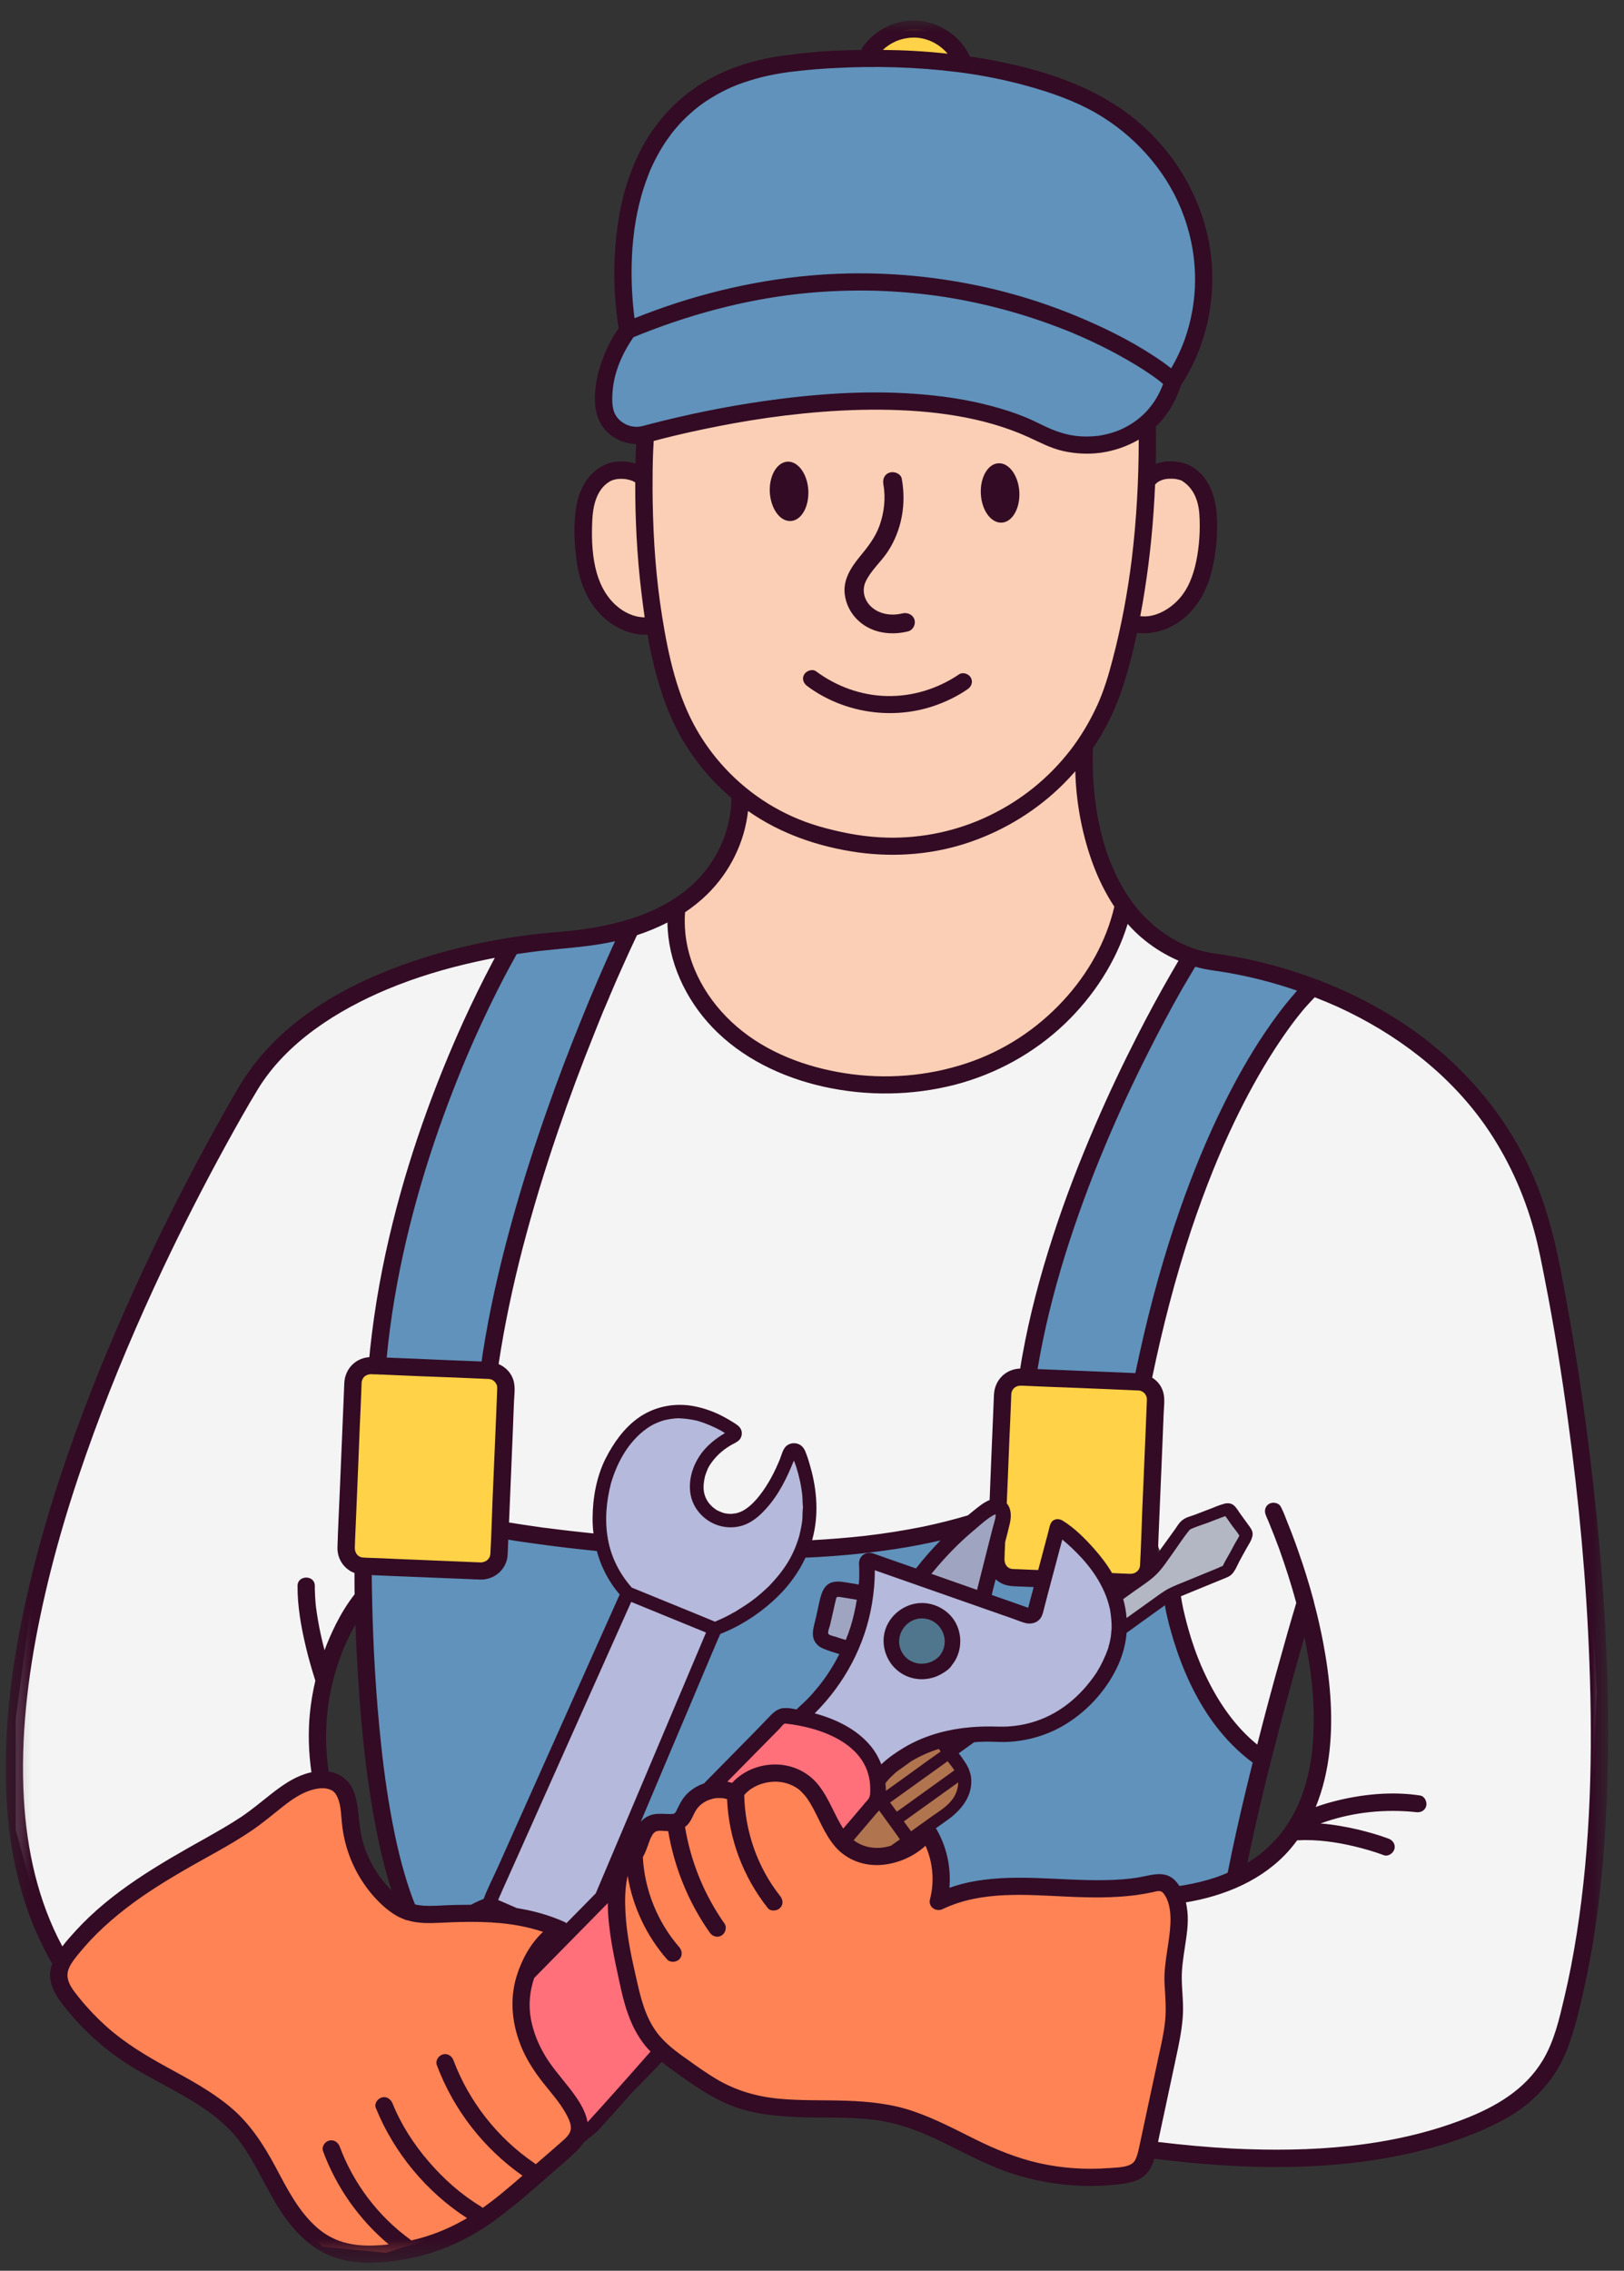 <svg width="78" height="109" viewBox="0 0 78 109" fill="none" xmlns="http://www.w3.org/2000/svg">
<rect x="0" y="0" width="78" height="109" fill="#333333" stroke="none"/>
<path d="M32.052 44.141L30.182 45.016L26.578 50.328C26.578 50.328 24.917 56.474 24.943 56.729C24.969 56.989 22.75 63.734 22.75 63.734L23.078 71.943L25.609 74.088L29.042 73.661L28.849 72.406L29.396 70.437L30.375 68.792C30.375 68.792 31.781 67.943 31.838 67.974C31.901 68 33.828 67.818 33.839 67.838C33.844 67.865 35.411 68.74 35.411 68.74L33.599 70.307L33.641 71.797L34.146 72.542C34.146 72.542 35.12 72.932 35.104 72.875C35.094 72.823 36.318 72.281 36.318 72.281L37.312 71.167L38.052 69.75L38.578 70.479L38.859 71.943V73.26L38.479 74.453L42.76 73.922L45.906 73.234L47.016 72.682L47.906 72.26L50.068 71.719L50.625 69.104L54.51 55.307L57.974 48.594L58.578 46.114L56.047 45.51L54.089 43.771L50.484 43.911L38.568 44.141H32.052Z" fill="#F4F4F4"/>
<mask id="mask0_2482_12202" style="mask-type:luminance" maskUnits="userSpaceOnUse" x="0" y="44" width="26" height="51">
<path d="M0.276 44.333H25.333V95H0.276V44.333Z" fill="white"/>
</mask>
<g mask="url(#mask0_2482_12202)">
<path d="M23.531 45.578L19.974 46.666L15.677 48.594L12.484 51.344L9.854 55.891L7.354 60.979L3.505 70.479L1.531 76.677L0.755 82.521V87.833L1.817 91.713L3.036 93.906L5.578 91.448L9.734 88.724L13.312 86.198L15.385 85.354L15.14 82.359L16.343 78.682L17.489 76.88L19.541 73.088L21.776 65.25C21.776 65.25 23.718 48.318 23.859 48.318C23.995 48.318 24.974 47.281 24.974 47.281V45.578H23.531Z" fill="#F4F4F4"/>
</g>
<mask id="mask1_2482_12202" style="mask-type:luminance" maskUnits="userSpaceOnUse" x="52" y="46" width="26" height="59">
<path d="M52 47H77.24V104.333H52V47Z" fill="white"/>
</mask>
<g mask="url(#mask1_2482_12202)">
<path d="M56.396 90.906L56.729 92.213L56.396 93.745L56.432 95.562L56.396 97.484L55.641 100.5L55.198 103.244H57.239L62.135 103.521L67.224 102.968L71.37 101.744L73.781 100.052L75.172 97.463L76.224 91.593L76.698 81.218L76.224 72.651L75.307 65.802L74.198 59.328L72.536 55.474L69.625 51.343L66.573 49.14L64.094 47.786L62.135 47.213L58.807 49.281L55.812 55.166L53.703 63.567L53.177 67.718L56.114 75.531L56.672 78.51L58.766 82.359L60.599 84.187L61.578 81.078L62.828 77.224L63.245 79.843L63.453 83.276L63.109 85.531L62.198 87.5L61.281 88.838L59.75 89.932L57.953 90.442L56.396 90.906Z" fill="#F4F4F4"/>
</g>
<path d="M55.063 20.234L53.813 21.057L52.151 21.333L50.484 21.057L46.677 19.63L41.886 19.13L36.755 19.682L32.422 20.234L31.344 20.619L30.953 22.984L29.615 22.661L28.573 23.218L28.021 24.5V26.906L28.99 28.906L30.099 29.729L31.417 30.401L32.422 33.869L34.261 36.75L35.422 38.552L35.094 40.333L34.396 41.843L32.682 43.453L32.568 45.015C32.568 45.015 33.427 51.484 41.193 52.031C41.193 52.031 50.901 52.994 53.953 43.635L52.75 41.026L52.287 38.265L52.011 36.062L52.849 34.229C52.849 34.229 53.953 31.651 54.229 29.864L55.063 29.963L56.755 29.333L57.422 28.354L57.834 26.015V24.333L57.636 22.984L56.339 22.661L54.807 22.984L55.063 20.234Z" fill="#FACFB5"/>
<path d="M24.016 66.109L22.526 65.693H17.37L16.797 66.193L16.641 74.5L17.338 75.297H23.635L24.016 74.209V71.943L24.276 68.276L24.016 66.109Z" fill="#FFD247"/>
<path d="M50.25 75.854L48.266 75.713L47.969 74.796L48 73.338L48.172 72.651L47.838 72.161L47.989 68.968L48.266 66.765L48.656 66.109C48.656 66.109 51.203 66.145 51.401 66.109C51.594 66.073 54.812 66.474 54.812 66.474L55.338 66.901L55.479 68.276L55.088 75.463L53.281 75.854L51.87 74.198L50.76 73.234L50.25 75.854Z" fill="#FFD247"/>
<path d="M30.182 45.016C30.182 45.016 24.739 56.24 23.536 65.974L18.12 65.693C18.12 65.693 19.974 52.339 24.276 45.51L26.89 45.016H30.182Z" fill="#6092BB"/>
<path d="M63.109 47.375L61.036 49.859L58.271 55.167L56.114 61.088L54.614 66.349L49.385 65.974L49.932 62.635L51.677 57.198L54.364 51.385L56.245 47.786L57.281 46.114C57.281 46.114 60.469 46.667 60.609 46.667C60.75 46.667 63.109 47.375 63.109 47.375Z" fill="#6092BB"/>
<path d="M26.854 92.802C26.854 92.802 24.427 91.192 19.912 91.984L18.719 91.406L17.412 89.546L16.865 87.635L16.578 86.192L15.995 85.531L15.031 85.541L13.312 86.198C13.312 86.198 10.823 87.963 10.682 88.104C10.547 88.239 5.948 91.093 5.948 91.093L3.609 93.333L2.719 94.817L3.75 96.635L5.984 98.354L9.297 100.354L11.062 101.744L12.484 103.932L14.151 106.547L15.495 107.854L18.531 108.14L22.333 106.963L24.943 105.078L27.641 102.739L28.052 102.021L26.974 100.5L25.162 97.734V95.708L25.516 94.031L26.266 93.27L26.854 92.802Z" fill="#FF8355"/>
<path d="M44.703 87.937C44.703 87.937 45.406 90.375 45.172 91.166C45.172 91.166 47.261 90.458 47.276 90.521C47.297 90.578 49.959 90.521 49.959 90.521H52.646L55.125 90.442C55.125 90.442 56.057 90.437 56.115 90.442C56.172 90.442 56.531 91.166 56.531 91.166V92.771L56.448 95.125L56.391 96.812L55.901 99.416L54.792 104.021L52.979 104.526L49.959 104.104L47.849 103.521L44.828 102.021L42.922 101.39L40.359 101.182L37.162 101.031L34.859 100.375L31.844 98.354L30.792 97.052L30.042 94.406L29.568 90.307L30.474 89.427L30.88 88.286L31.36 87.536L32.24 87.5L33.052 87.015L33.459 86.427L34.563 85.901H35.287L36.464 85.307L37.464 85.041L38.396 85.307L39.365 86.198L40.339 88.286L41.719 89.073L42.922 88.963L43.781 88.474L44.703 87.937Z" fill="#FF8355"/>
<path d="M47.818 74.974C47.849 75.026 48.453 75.724 48.453 75.724L49.937 75.854L49.635 77.693L47.276 76.656L47.818 74.974Z" fill="#6092BB"/>
<path d="M24.136 73.51L28.568 74.031L29.568 75.724L30.099 76.692L27.24 82.687L23.526 91.406L21.823 91.713L19.672 91.594L18.865 89.067L17.74 82.521L17.49 75.297H23.417L24.016 74.797L24.136 73.51Z" fill="#6092BB"/>
<path d="M56.209 76.334L57.526 80.604L59.412 83.276L60.599 84.433L59.37 89.719L56.672 90.886L55.615 90.302L52.37 90.521L48.906 90.443L46.792 90.521L45.172 91.297L45.084 89.547L44.537 87.808L45.932 86.729L46.453 85.901L46.339 84.984L45.901 84.141L47.016 83.281L49.375 83.146L51.443 82.203L52.88 80.604L53.797 79.052L53.912 78.266L55.589 77.052L56.209 76.334Z" fill="#6092BB"/>
<path d="M46.172 73.088L43.521 73.791L40.448 74.302H38.667L37.584 75.854L35.479 77.692L34.443 78.245L32.688 81.791L30.474 87.635L31.771 87.521L32.875 87.411L33.339 86.469C33.339 86.469 33.891 85.849 34.073 85.807C34.261 85.76 35.453 84.698 35.453 84.698L37.542 82.291L38.531 82.531L39.25 81.495L40.917 79.291L39.38 78.781L39.667 77.5L39.943 76.375L41.469 76.401C41.469 76.401 41.693 74.844 41.719 74.797C41.75 74.75 44.203 75.672 44.203 75.672L45.63 74.062L46.12 73.182L46.172 73.088Z" fill="#6092BB"/>
<path d="M38.078 69.667C38.078 69.667 36.661 73.083 35.182 73.021C35.182 73.021 33.005 72.625 33.354 71.141C33.354 71.141 34.271 69.036 35.375 68.865C35.375 68.865 32.656 66.463 30.474 68.609C30.474 68.609 26.912 72.078 30.031 76.443L29.193 78.594L23.531 91.167L25.297 91.984L27.203 92.615L29.052 91.203L29.745 89.161L30.641 86.635L34.443 78.245L36.203 77.224L38.151 75.297L38.974 73.234L38.839 71.443L38.557 69.932L38.151 69.562L38.078 69.667Z" fill="#B5B9DB"/>
<path d="M34.234 85.531C34.396 85.485 37.708 82.36 37.708 82.36L40.219 82.865L41.927 84.531L42.177 86.229L40.443 88.344L38.932 85.802L37.708 85.037L35.818 85.427L34.953 86.037L34.271 85.901L34.234 85.531Z" fill="#FF707B"/>
<path d="M29.485 90.76L25.162 94.911V97.338C25.162 97.338 26.12 99.213 26.099 99.166C26.078 99.114 27.438 101.073 27.438 101.073L27.839 102.39L28.542 102.021L30.474 99.922L31.63 98.354L30.792 97.052L30.005 94.052L29.485 90.76Z" fill="#FF707B"/>
<path d="M38.698 82.182L40.354 80.166L41.313 78.411L41.63 76.021L41.677 75.015L45.578 76.333L49.667 77.505L50.115 76.021L50.807 73.416L51.87 74.198L53.599 76.755L53.745 78.385L52.938 80.51L51.234 82.359L49.25 83.151L47.234 83.312H45.755L44.281 83.817L42.271 85.219L41.057 83.422L39.391 82.734L38.505 82.359L38.698 82.182Z" fill="#B5B9DB"/>
<path d="M44.281 75.39L47.437 72.359L48.166 72.541L47.135 76.948L44.614 75.854L44.245 75.296L44.281 75.39Z" fill="#9FA4C1"/>
<path d="M40.766 79.115L39.438 78.51L39.943 76.375H41.609L41.193 78.75L40.766 79.115Z" fill="#9FA4C1"/>
<path d="M45.63 78.74C45.63 79.5 45.01 80.115 44.245 80.115C43.479 80.115 42.859 79.5 42.859 78.74C42.859 77.979 43.479 77.365 44.245 77.365C45.01 77.365 45.63 77.979 45.63 78.74Z" fill="#4F768C"/>
<path d="M53.833 78.12L56.672 76.333L58.948 75.463L59.75 73.718L58.948 72.359L57.068 73.203L55.917 74.781L53.703 76.682L53.833 78.12Z" fill="#B2B7C3"/>
<path d="M44.911 83.547L45.932 84.531L46.453 85.427L46.021 86.588L43.87 88.344L42.437 89.24L40.87 88.724L40.526 88.068L41.719 86.87L42.177 86.088L42.286 85.042L43.614 84.188L44.416 83.771L44.911 83.547Z" fill="#B0744F"/>
<path d="M56.338 18.177C56.338 18.177 54.786 22.573 50.484 21.057L48.031 20.136L44.443 19.13L39.104 19.427L35.062 19.896L31.807 20.453L30.573 20.958C30.573 20.958 26.781 20.224 30.172 15.958C30.172 15.958 27.745 7.333 34.812 3.734L39.359 2.807H44.005L48.349 3.344L51.641 4.453L54.786 6.464L56.755 9.261L57.583 11.438V14.011L57.333 16.344L56.338 18.177Z" fill="#6092BB"/>
<path d="M41.609 2.61C41.609 2.61 43.969 -0.281 46.323 2.886L44.75 2.901L41.609 2.61Z" fill="#FFD247"/>
<path d="M45.198 79.385C45.177 79.416 45.156 79.448 45.136 79.479C45.136 79.479 45.13 79.479 45.13 79.484C44.599 80.062 43.63 79.974 43.286 79.245C42.943 78.521 43.511 77.661 44.318 77.687C45.167 77.719 45.661 78.682 45.198 79.385ZM45.729 79.916C45.786 79.849 45.833 79.776 45.875 79.708C46.24 79.078 46.198 78.255 45.755 77.672C45.333 77.125 44.604 76.844 43.927 76.984C43.271 77.12 42.714 77.609 42.516 78.245C42.307 78.916 42.531 79.677 43.057 80.146C43.636 80.661 44.474 80.75 45.161 80.385C45.333 80.291 45.615 80.125 45.729 79.916Z" fill="#330B24"/>
<mask id="mask2_2482_12202" style="mask-type:luminance" maskUnits="userSpaceOnUse" x="0" y="0" width="78" height="109">
<path d="M0.276 0.979H77.234V108.615H0.276V0.979Z" fill="white"/>
</mask>
<g mask="url(#mask2_2482_12202)">
<path d="M75.729 92.828C75.567 93.854 75.375 94.875 75.135 95.88C74.891 96.917 74.651 97.984 74.094 98.906C73.239 100.323 71.823 101.136 70.323 101.719C66.817 103.083 62.932 103.318 59.208 103.136C58.01 103.073 56.812 102.964 55.62 102.818C55.641 102.724 55.656 102.636 55.677 102.547C55.812 101.922 55.943 101.297 56.078 100.677C56.213 100.042 56.349 99.406 56.484 98.771C56.62 98.146 56.75 97.521 56.802 96.885C56.859 96.255 56.771 95.635 56.76 95.005C56.75 94.474 56.838 93.948 56.916 93.422C57 92.875 57.088 92.318 57.031 91.766C57.016 91.62 56.995 91.469 56.958 91.318C58.833 91.005 60.672 90.245 61.937 88.797C62.068 88.646 62.187 88.495 62.302 88.339C63.229 88.287 64.156 88.417 65.052 88.63C65.526 88.745 66.005 88.88 66.463 89.052C66.672 89.13 66.916 88.964 66.974 88.76C67.036 88.531 66.896 88.333 66.682 88.255C66.208 88.078 65.719 87.943 65.229 87.823C64.641 87.688 64.036 87.578 63.427 87.531C64.786 87.031 66.26 86.849 67.703 86.958C67.797 86.964 67.891 86.974 67.979 86.984C68.031 86.99 68.036 86.99 68.026 86.99C68.234 87.01 68.437 86.917 68.5 86.698C68.552 86.5 68.432 86.224 68.208 86.188C66.864 85.979 65.422 86.125 64.114 86.458C63.802 86.537 63.495 86.63 63.193 86.74C63.541 85.891 63.75 84.984 63.854 84.063C64.047 82.328 63.875 80.557 63.552 78.849C63.427 78.193 63.276 77.537 63.104 76.891C63.104 76.859 63.094 76.828 63.083 76.797C62.875 76.031 62.641 75.266 62.375 74.516C62.213 74.047 62.041 73.583 61.854 73.125C61.755 72.87 61.661 72.609 61.536 72.365C61.531 72.359 61.526 72.349 61.521 72.339C61.432 72.135 61.135 72.083 60.953 72.188C60.745 72.313 60.713 72.552 60.807 72.755C60.823 72.792 60.838 72.833 60.854 72.87C60.864 72.896 60.875 72.917 60.885 72.943C60.885 72.932 60.891 72.953 60.906 72.99C60.911 72.995 60.911 73.005 60.916 73.01C60.911 73.005 60.911 73 60.911 72.995V73C60.927 73.037 60.943 73.078 60.958 73.115C61.125 73.516 61.281 73.922 61.432 74.328C61.739 75.188 62.021 76.057 62.26 76.943C61.995 77.818 61.745 78.698 61.5 79.583C61.109 80.964 60.739 82.354 60.385 83.745C59.338 82.896 58.547 81.755 57.948 80.516C57.87 80.354 57.791 80.188 57.719 80.021C57.713 80.01 57.687 79.948 57.682 79.938C57.672 79.912 57.656 79.88 57.646 79.849C57.614 79.771 57.578 79.688 57.547 79.604C57.427 79.302 57.323 79 57.224 78.693C57.073 78.214 56.943 77.729 56.833 77.24C56.791 77.037 56.75 76.833 56.719 76.625C56.906 76.547 57.094 76.469 57.286 76.391C57.76 76.198 58.234 76 58.713 75.807C58.87 75.74 59.047 75.688 59.166 75.563C59.328 75.396 59.422 75.146 59.526 74.948C59.635 74.75 59.739 74.552 59.849 74.359C59.953 74.167 60.109 73.953 60.151 73.74C60.193 73.568 60.125 73.432 60.026 73.292C59.885 73.094 59.734 72.896 59.594 72.698C59.489 72.557 59.396 72.375 59.26 72.26C59.12 72.146 58.948 72.141 58.781 72.188C58.547 72.25 58.323 72.354 58.099 72.438C57.864 72.526 57.63 72.62 57.396 72.708C57.198 72.781 56.963 72.833 56.797 72.964C56.635 73.083 56.531 73.276 56.416 73.438C56.151 73.807 55.88 74.177 55.614 74.547C55.625 74.266 55.635 73.984 55.646 73.708C55.703 72.307 55.766 70.912 55.823 69.51C55.844 68.948 55.87 68.385 55.891 67.823C55.906 67.51 55.953 67.172 55.88 66.87C55.802 66.547 55.599 66.292 55.338 66.13C55.833 63.729 56.448 61.349 57.219 59.021C57.541 58.063 57.885 57.115 58.266 56.172C58.583 55.391 58.906 54.646 59.291 53.844C59.87 52.641 60.51 51.464 61.239 50.339C61.5 49.938 61.771 49.542 62.057 49.156C62.12 49.073 62.177 48.995 62.239 48.917C62.245 48.912 62.25 48.906 62.25 48.901C62.255 48.896 62.26 48.891 62.271 48.88C62.297 48.839 62.328 48.802 62.359 48.766C62.458 48.641 62.557 48.516 62.661 48.396C62.818 48.214 62.984 48.042 63.146 47.87C63.521 48.016 63.885 48.167 64.245 48.328C67.036 49.604 69.557 51.5 71.328 54.016C72.411 55.563 73.198 57.292 73.692 59.109C73.901 59.87 74.047 60.646 74.198 61.417C74.641 63.667 75.005 65.938 75.312 68.208C75.838 72.052 76.198 75.927 76.338 79.802C76.5 84.146 76.406 88.531 75.729 92.828ZM54.88 102.292C54.818 102.583 54.76 102.87 54.693 103.162C54.646 103.365 54.599 103.557 54.5 103.724C54.297 104.052 53.646 104.042 53.26 104.073C52.141 104.156 51.016 104.083 49.927 103.839C48.849 103.599 47.849 103.188 46.864 102.703C45.885 102.219 44.916 101.703 43.88 101.349C42.838 100.99 41.739 100.875 40.641 100.839C39.557 100.802 38.469 100.844 37.385 100.74C36.323 100.636 35.328 100.344 34.411 99.802C33.937 99.516 33.484 99.198 33.036 98.875C32.609 98.578 32.187 98.271 31.828 97.891C31.114 97.156 30.833 96.172 30.614 95.198C30.359 94.083 30.099 92.953 30.041 91.807C30.01 91.255 30.015 90.682 30.125 90.141C30.13 90.104 30.135 90.073 30.146 90.042C30.39 91.521 31.041 92.912 32.036 94.052C32.182 94.219 32.474 94.198 32.625 94.052C32.791 93.885 32.771 93.635 32.625 93.469C31.583 92.271 30.958 90.724 30.875 89.146C30.885 89.13 30.89 89.12 30.896 89.109C30.995 88.927 31.067 88.734 31.135 88.542C31.166 88.453 31.198 88.365 31.229 88.281C31.234 88.276 31.234 88.271 31.234 88.271C31.245 88.25 31.255 88.229 31.26 88.214C31.281 88.172 31.302 88.13 31.328 88.089C31.333 88.078 31.375 88.026 31.375 88.016C31.39 88 31.406 87.984 31.427 87.969C31.432 87.964 31.463 87.938 31.479 87.927C31.484 87.922 31.489 87.922 31.495 87.917C31.526 87.906 31.557 87.896 31.583 87.891C31.724 87.865 31.916 87.891 32.094 87.901C32.385 89.641 33.068 91.318 34.083 92.76C34.208 92.948 34.448 93.031 34.651 92.912C34.833 92.807 34.927 92.531 34.802 92.344C33.823 90.953 33.177 89.37 32.901 87.698C32.932 87.672 32.963 87.646 32.995 87.62C33.177 87.443 33.255 87.214 33.37 86.995C33.531 86.682 33.812 86.469 34.141 86.37C34.333 86.313 34.422 86.302 34.63 86.313C34.641 86.313 34.724 86.318 34.734 86.318C34.771 86.328 34.812 86.333 34.849 86.344C34.875 86.354 34.901 86.359 34.922 86.365C35 88.266 35.693 90.094 36.875 91.589C37.016 91.766 37.318 91.734 37.463 91.589C37.641 91.417 37.604 91.182 37.463 91.005C36.38 89.635 35.781 87.906 35.745 86.167C36.109 85.734 36.719 85.51 37.307 85.526C37.604 85.537 37.922 85.62 38.193 85.781C38.344 85.865 38.427 85.938 38.562 86.083C38.698 86.224 38.797 86.365 38.906 86.542C39.328 87.245 39.583 88.042 40.135 88.667C40.682 89.287 41.505 89.583 42.323 89.521C43.109 89.458 43.875 89.13 44.453 88.599C44.807 89.401 44.891 90.313 44.666 91.172C44.573 91.542 44.958 91.792 45.276 91.641C47.156 90.74 49.333 90.958 51.354 91.047C52.422 91.094 53.495 91.109 54.562 90.969C54.833 90.932 55.104 90.885 55.37 90.828C55.541 90.787 55.734 90.719 55.859 90.859C56.141 91.188 56.213 91.677 56.219 92.089C56.224 93.141 55.88 94.156 55.932 95.208C55.963 95.807 56.021 96.391 55.963 96.984C55.906 97.568 55.771 98.146 55.646 98.719C55.391 99.906 55.135 101.099 54.88 102.292ZM29.521 100.427C29.088 100.912 28.656 101.391 28.219 101.87C28.109 101.234 27.692 100.672 27.302 100.172C26.916 99.677 26.5 99.214 26.177 98.672C25.859 98.141 25.625 97.563 25.505 96.953C25.375 96.266 25.437 95.589 25.656 94.948C26.729 93.859 27.797 92.771 28.87 91.682C28.875 91.682 28.875 91.677 28.875 91.677C28.984 91.568 29.088 91.458 29.198 91.349C29.198 91.38 29.192 91.412 29.192 91.443C29.203 92.078 29.281 92.703 29.385 93.328C29.489 93.932 29.62 94.537 29.75 95.135C29.864 95.662 29.984 96.193 30.172 96.698C30.37 97.25 30.63 97.755 31.005 98.214C31.078 98.302 31.161 98.396 31.245 98.479C30.672 99.13 30.099 99.781 29.521 100.427ZM28.239 102.005V102.011C28.239 102.005 28.239 102.005 28.239 102C28.239 102 28.239 102 28.239 102.005ZM27.416 102.193C27.396 102.438 27.177 102.625 27.005 102.781C26.583 103.156 26.156 103.521 25.729 103.891C25.708 103.865 25.682 103.844 25.656 103.828C23.901 102.63 22.526 100.886 21.781 98.901C21.703 98.693 21.5 98.552 21.271 98.615C21.067 98.672 20.901 98.912 20.979 99.125C21.781 101.266 23.219 103.12 25.094 104.438C24.474 104.974 23.854 105.511 23.182 105.984C23.156 105.958 23.13 105.938 23.099 105.917C22.14 105.339 21.302 104.589 20.578 103.745C19.87 102.922 19.26 101.979 18.854 100.969C18.765 100.761 18.573 100.615 18.338 100.682C18.14 100.734 17.963 100.979 18.052 101.188C18.911 103.318 20.484 105.224 22.432 106.474C22.364 106.516 22.297 106.557 22.224 106.594C21.458 107.026 20.62 107.349 19.755 107.547C19.739 107.531 19.724 107.521 19.708 107.505C18.172 106.396 16.974 104.813 16.317 103.042C16.239 102.833 16.036 102.693 15.802 102.755C15.599 102.807 15.437 103.052 15.515 103.261C16.161 105.005 17.25 106.542 18.666 107.734C18.646 107.734 18.62 107.74 18.599 107.745C17.969 107.807 17.312 107.828 16.692 107.682C16.146 107.563 15.656 107.302 15.234 106.938C14.338 106.151 13.797 105.078 13.25 104.047C12.656 102.943 11.995 101.906 11.015 101.104C10.109 100.359 9.078 99.807 8.057 99.25C7.01 98.677 5.995 98.068 5.104 97.271C4.64 96.854 4.208 96.401 3.818 95.917C3.484 95.5 3.073 95.031 3.312 94.474C3.416 94.234 3.588 94.021 3.75 93.818C3.948 93.578 4.151 93.344 4.359 93.12C4.781 92.677 5.229 92.266 5.698 91.885C6.646 91.109 7.682 90.453 8.734 89.839C9.849 89.182 11.015 88.604 12.083 87.875C12.604 87.521 13.083 87.12 13.573 86.729C13.995 86.396 14.453 86.073 14.969 85.922C15.114 85.88 15.265 85.849 15.422 85.839C15.443 85.844 15.463 85.839 15.484 85.839C15.562 85.839 15.646 85.844 15.729 85.865C15.828 85.885 15.953 85.943 16.005 85.984C16 85.984 16.062 86.042 16.088 86.068C16.094 86.073 16.099 86.078 16.099 86.083C16.12 86.115 16.14 86.141 16.156 86.172C16.364 86.526 16.375 87.005 16.416 87.453C16.526 88.677 16.979 89.818 17.745 90.787C18.12 91.25 18.578 91.708 19.109 91.995C19.208 92.047 19.312 92.094 19.416 92.13C19.458 92.156 19.51 92.172 19.562 92.177C20.073 92.333 20.609 92.323 21.151 92.297C22.416 92.234 23.708 92.208 24.958 92.443C25.338 92.516 25.713 92.609 26.083 92.734C25.474 93.292 25.057 94.078 24.817 94.844C24.453 96.016 24.599 97.24 25.083 98.359C25.338 98.943 25.687 99.469 26.083 99.974C26.453 100.443 26.864 100.896 27.161 101.422C27.286 101.646 27.442 101.927 27.416 102.193ZM1.146 86.349C0.979 83.422 1.328 80.479 1.927 77.615C2.552 74.594 3.458 71.635 4.521 68.74C5.5 66.073 6.614 63.458 7.828 60.886C8.765 58.906 9.76 56.958 10.812 55.037C11.323 54.109 11.838 53.182 12.39 52.276C13.765 50.031 16.198 48.495 18.583 47.495C19.974 46.912 21.432 46.479 22.906 46.156C23.192 46.094 23.484 46.031 23.765 45.979C23.724 46.063 23.677 46.146 23.63 46.234C23.146 47.151 22.692 48.083 22.26 49.026C21.62 50.438 21.031 51.875 20.505 53.328C19.87 55.073 19.323 56.844 18.875 58.641C18.37 60.656 17.995 62.703 17.776 64.766C17.765 64.891 17.755 65.021 17.739 65.146C17.073 65.193 16.567 65.708 16.536 66.396C16.521 66.729 16.51 67.063 16.495 67.396C16.437 68.76 16.38 70.13 16.323 71.5C16.286 72.427 16.234 73.354 16.208 74.281C16.198 74.724 16.406 75.135 16.776 75.38C16.854 75.438 16.937 75.474 17.026 75.505C17.026 75.849 17.026 76.188 17.031 76.531C16.682 76.974 16.385 77.469 16.13 77.969C15.927 78.375 15.745 78.792 15.588 79.214C15.463 78.745 15.359 78.271 15.276 77.797C15.25 77.641 15.224 77.484 15.203 77.328C15.198 77.313 15.198 77.297 15.198 77.281C15.193 77.25 15.187 77.219 15.182 77.188C15.177 77.125 15.166 77.057 15.161 76.995C15.146 76.802 15.13 76.604 15.125 76.412C15.12 76.318 15.12 76.219 15.12 76.125C15.125 75.594 14.291 75.594 14.291 76.125C14.286 77.099 14.458 78.073 14.682 79.021C14.812 79.578 14.974 80.13 15.146 80.677C15.026 81.188 14.937 81.703 14.885 82.229C14.791 83.177 14.823 84.13 14.958 85.073C14.849 85.094 14.745 85.125 14.646 85.156C14.052 85.354 13.541 85.714 13.052 86.094C12.568 86.474 12.099 86.87 11.588 87.214C11.026 87.589 10.432 87.922 9.844 88.255C7.625 89.495 5.364 90.792 3.635 92.682C3.416 92.922 3.193 93.167 2.995 93.432C1.823 91.255 1.286 88.802 1.146 86.349ZM24.817 45.797C25.276 45.729 25.729 45.667 26.177 45.62C27.312 45.5 28.432 45.432 29.541 45.182C29.489 45.297 29.437 45.412 29.385 45.521C28.901 46.594 28.437 47.672 27.995 48.761C27.375 50.281 26.786 51.818 26.245 53.37C25.599 55.208 25.01 57.063 24.5 58.943C23.963 60.912 23.51 62.906 23.192 64.927C23.172 65.068 23.151 65.214 23.13 65.354C22.562 65.333 21.995 65.307 21.427 65.287C20.479 65.245 19.526 65.203 18.573 65.167C18.755 63.271 19.078 61.386 19.515 59.526C19.942 57.703 20.474 55.906 21.094 54.141C21.37 53.359 21.661 52.583 21.969 51.813C22.25 51.104 22.495 50.531 22.797 49.849C23.245 48.849 23.719 47.859 24.224 46.891C24.416 46.521 24.62 46.162 24.817 45.797ZM30.594 44.891C31.094 44.724 31.588 44.526 32.057 44.281C32.078 46.151 32.922 47.958 34.208 49.307C35.625 50.792 37.562 51.719 39.552 52.162C41.625 52.625 43.812 52.599 45.87 52.068C47.849 51.552 49.666 50.552 51.141 49.146C52.516 47.828 53.604 46.172 54.161 44.349C54.406 44.63 54.677 44.891 54.969 45.125C55.469 45.531 56.016 45.859 56.604 46.115C56.474 46.333 56.344 46.557 56.219 46.776C55.666 47.734 55.141 48.708 54.635 49.698C53.911 51.115 53.229 52.552 52.599 54.016C51.849 55.755 51.161 57.526 50.578 59.328C49.963 61.219 49.448 63.141 49.099 65.099C49.062 65.297 49.031 65.495 49 65.693C48.302 65.719 47.776 66.24 47.739 66.948C47.724 67.281 47.713 67.615 47.698 67.948C47.641 69.297 47.583 70.651 47.531 72.005C47.245 72.115 46.979 72.344 46.755 72.521C46.666 72.594 46.578 72.667 46.489 72.74C45.791 72.948 45.083 73.125 44.37 73.276C43.422 73.469 42.474 73.615 41.547 73.724C40.703 73.818 39.854 73.885 39.005 73.932C39.01 73.912 39.016 73.896 39.021 73.875C39.328 72.745 39.245 71.547 38.927 70.427C38.854 70.167 38.776 69.896 38.666 69.641C38.583 69.458 38.443 69.323 38.239 69.287C38.068 69.255 37.891 69.302 37.76 69.417C37.594 69.573 37.541 69.839 37.458 70.047C37.208 70.656 36.901 71.25 36.495 71.771C36.302 72.021 36.078 72.26 35.812 72.438C35.682 72.531 35.536 72.594 35.38 72.635C35.291 72.656 35.198 72.656 35.104 72.672C34.989 72.667 34.875 72.656 34.766 72.63C34.651 72.594 34.541 72.547 34.437 72.495C34.187 72.339 33.989 72.13 33.88 71.859C33.745 71.537 33.786 71.188 33.864 70.854C33.906 70.734 33.943 70.615 33.995 70.5C34.021 70.448 34.052 70.401 34.078 70.349C34.338 69.938 34.687 69.615 35.109 69.37C35.25 69.287 35.416 69.229 35.526 69.099C35.63 68.974 35.656 68.792 35.599 68.641C35.536 68.469 35.38 68.38 35.234 68.287C35.021 68.151 34.797 68.026 34.568 67.912C34.13 67.703 33.661 67.547 33.177 67.474C32.286 67.344 31.37 67.547 30.635 68.078C29.953 68.573 29.453 69.287 29.078 70.031C28.651 70.885 28.469 71.901 28.463 72.849C28.458 73.104 28.474 73.359 28.505 73.609C27.755 73.531 27.01 73.448 26.26 73.349C26.234 73.344 26.203 73.344 26.177 73.339C26.177 73.339 26.177 73.339 26.172 73.339C26.172 73.339 26.166 73.339 26.161 73.339C26.099 73.328 26.036 73.318 25.979 73.313C25.87 73.297 25.76 73.281 25.651 73.266C25.474 73.24 25.297 73.214 25.12 73.188C24.937 73.162 24.75 73.13 24.562 73.099C24.557 73.099 24.547 73.099 24.541 73.094C24.51 73.089 24.479 73.089 24.448 73.089C24.505 71.714 24.562 70.339 24.62 68.964C24.64 68.396 24.666 67.833 24.687 67.271C24.703 66.964 24.75 66.62 24.677 66.318C24.583 65.927 24.302 65.63 23.948 65.479C24.229 63.609 24.625 61.755 25.099 59.922C25.594 58.026 26.166 56.151 26.802 54.292C27.349 52.688 27.942 51.099 28.578 49.526C28.708 49.193 28.844 48.865 28.979 48.531C29.047 48.38 29.109 48.224 29.177 48.068C29.208 47.995 29.239 47.922 29.271 47.849C29.271 47.839 29.291 47.797 29.297 47.781C29.307 47.761 29.328 47.714 29.333 47.698C29.541 47.203 29.755 46.714 29.979 46.224C30.177 45.776 30.385 45.333 30.594 44.891ZM32.901 43.792C33.276 43.537 33.635 43.255 33.958 42.938C35.047 41.88 35.766 40.432 35.927 38.927C37.484 40.026 39.323 40.651 41.208 40.917C43.026 41.167 44.885 41.011 46.614 40.412C48.302 39.828 49.849 38.865 51.104 37.604C51.291 37.417 51.469 37.224 51.646 37.021C51.682 38.495 51.963 40 52.448 41.354C52.719 42.109 53.073 42.849 53.521 43.521C53.13 45.208 52.245 46.761 51.062 48.037C49.791 49.412 48.198 50.453 46.416 51.042C44.547 51.662 42.516 51.823 40.573 51.516C38.703 51.224 36.838 50.526 35.396 49.287C33.995 48.089 32.984 46.365 32.896 44.505C32.885 44.276 32.885 44.042 32.901 43.813C32.901 43.807 32.901 43.797 32.901 43.792ZM33.484 35.068C32.526 33.412 32.104 31.485 31.802 29.594C31.51 27.781 31.38 25.943 31.349 24.104C31.344 23.74 31.338 23.38 31.344 23.016C31.344 23 31.344 22.99 31.344 22.974C31.344 22.37 31.359 21.771 31.396 21.167C31.729 21.078 32.068 20.995 32.406 20.912C33.344 20.688 34.281 20.495 35.224 20.323C36.375 20.115 37.437 19.964 38.578 19.849C39.818 19.724 41.062 19.656 42.302 19.667C44.698 19.688 47.187 19.99 49.354 20.964C49.916 21.219 50.448 21.511 51.062 21.651C51.651 21.781 52.255 21.813 52.854 21.735C53.5 21.646 54.13 21.432 54.693 21.104C54.693 23.016 54.588 24.932 54.359 26.833C54.161 28.427 53.859 30.063 53.443 31.641C53.25 32.391 53.016 33.162 52.708 33.839C52.359 34.609 51.891 35.391 51.396 36.026C50.344 37.375 49.031 38.427 47.495 39.162C45.989 39.886 44.286 40.25 42.599 40.208C41.588 40.182 40.646 40.016 39.656 39.755C38.766 39.521 37.953 39.193 37.156 38.734C35.63 37.854 34.364 36.583 33.484 35.068ZM30.916 20.438C30.911 20.443 30.906 20.443 30.901 20.443C30.817 20.464 30.734 20.479 30.661 20.485C30.401 20.5 30.166 20.443 29.948 20.307C29.75 20.188 29.599 20.026 29.5 19.792C29.479 19.745 29.432 19.557 29.427 19.495C29.406 19.318 29.401 19.146 29.411 18.969C29.448 17.969 29.844 17.037 30.406 16.214C30.411 16.203 30.416 16.198 30.422 16.188C32.979 15.136 35.687 14.396 38.432 14.099C39.661 13.969 40.901 13.922 42.135 13.958C43.245 13.995 44.37 14.099 45.411 14.261C47.302 14.563 49.166 15.063 50.948 15.755C51.141 15.828 51.328 15.901 51.516 15.979C51.521 15.985 51.526 15.985 51.536 15.99C51.552 15.995 51.583 16.011 51.583 16.011C51.625 16.026 51.666 16.047 51.703 16.063C51.797 16.104 51.891 16.141 51.984 16.182C52.318 16.333 52.646 16.485 52.969 16.646C53.516 16.922 54.052 17.214 54.573 17.531C54.932 17.75 55.286 17.985 55.625 18.235C55.63 18.24 55.635 18.245 55.641 18.25C55.666 18.271 55.698 18.292 55.724 18.313C55.771 18.349 55.812 18.391 55.859 18.427C55.859 18.427 55.859 18.432 55.864 18.432C55.505 19.406 54.833 20.162 53.859 20.604C53.791 20.636 53.802 20.63 53.755 20.651C53.693 20.677 53.635 20.698 53.573 20.719C53.437 20.766 53.302 20.807 53.166 20.839C53.036 20.87 52.906 20.896 52.776 20.917C52.771 20.917 52.75 20.922 52.734 20.922C52.713 20.922 52.687 20.927 52.661 20.927C52.583 20.938 52.5 20.943 52.416 20.948C51.844 20.974 51.38 20.912 50.833 20.729C50.312 20.557 49.781 20.245 49.245 20.026C48.708 19.807 48.156 19.63 47.599 19.485C46.411 19.167 45.187 18.995 43.963 18.906C41.531 18.729 39.088 18.912 36.677 19.255C34.828 19.521 32.995 19.896 31.187 20.365C31.099 20.391 31.005 20.417 30.916 20.438ZM29.562 29.037C29.041 28.557 28.75 27.922 28.594 27.24C28.427 26.495 28.411 25.714 28.448 24.953C28.479 24.313 28.635 23.583 29.172 23.188C29.317 23.083 29.396 23.047 29.562 23.011C29.666 22.985 29.812 22.979 29.979 22.99C30.073 23 30.052 22.995 30.14 23.016C30.224 23.031 30.307 23.057 30.39 23.089C30.396 23.094 30.401 23.094 30.411 23.104C30.448 23.12 30.479 23.136 30.51 23.156C30.505 24.922 30.594 26.688 30.807 28.443C30.854 28.839 30.906 29.24 30.963 29.636C30.442 29.625 29.963 29.401 29.562 29.037ZM30.375 11.912C30.396 11.63 30.427 11.349 30.463 11.073C30.463 11.063 30.463 11.063 30.463 11.057C30.463 11.052 30.463 11.052 30.463 11.052C30.469 11.016 30.474 10.979 30.479 10.948C30.489 10.87 30.5 10.797 30.515 10.719C30.536 10.573 30.567 10.422 30.594 10.276C30.713 9.682 30.875 9.094 31.094 8.521C31.12 8.448 31.146 8.38 31.177 8.307C31.187 8.271 31.203 8.234 31.219 8.203C31.219 8.198 31.219 8.198 31.219 8.198C31.224 8.182 31.234 8.167 31.239 8.151C31.302 8.005 31.37 7.865 31.442 7.719C31.583 7.438 31.739 7.162 31.916 6.891C32.005 6.755 32.099 6.62 32.198 6.49C32.219 6.458 32.245 6.427 32.266 6.391C32.271 6.391 32.271 6.391 32.271 6.391C32.276 6.38 32.286 6.37 32.297 6.359C32.344 6.297 32.396 6.234 32.448 6.172C32.666 5.912 32.906 5.667 33.161 5.443C33.286 5.328 33.416 5.219 33.552 5.115C33.568 5.104 33.578 5.094 33.594 5.083C33.63 5.057 33.666 5.031 33.703 5.005C33.776 4.948 33.854 4.896 33.932 4.844C34.239 4.641 34.562 4.458 34.896 4.297C34.984 4.255 35.073 4.214 35.156 4.177C35.172 4.172 35.239 4.141 35.25 4.141C35.291 4.12 35.338 4.104 35.38 4.083C35.573 4.011 35.771 3.943 35.969 3.88C36.385 3.745 36.812 3.641 37.245 3.563C37.463 3.521 37.734 3.479 37.891 3.458C38.01 3.443 38.135 3.432 38.255 3.417C38.219 3.422 38.146 3.432 38.177 3.427C38.281 3.417 38.385 3.401 38.489 3.391C39.026 3.333 39.562 3.292 40.099 3.266C42.041 3.162 44 3.214 45.932 3.453C47.078 3.594 48.26 3.823 49.391 4.141C50.51 4.453 51.625 4.844 52.641 5.427C54.448 6.469 55.937 8.109 56.719 10.011C57.562 12.057 57.63 14.302 56.87 16.38C56.703 16.833 56.495 17.266 56.25 17.682C55.969 17.458 55.672 17.25 55.37 17.057C54.229 16.313 52.995 15.708 51.739 15.188C49.953 14.443 48.083 13.896 46.177 13.557C43.771 13.125 41.318 13.011 38.88 13.229C35.995 13.49 33.161 14.198 30.479 15.276C30.479 15.276 30.479 15.276 30.479 15.271C30.474 15.24 30.469 15.214 30.463 15.182C30.442 15.021 30.427 14.86 30.411 14.698C30.323 13.771 30.312 12.839 30.375 11.912ZM31.224 8.193C31.229 8.177 31.239 8.146 31.224 8.193V8.193ZM32.271 6.391C32.281 6.375 32.307 6.344 32.271 6.391V6.391ZM43.047 1.974C43.38 1.833 43.791 1.776 44.125 1.818C44.677 1.886 45.166 2.167 45.516 2.578C44.484 2.464 43.443 2.406 42.401 2.396C42.588 2.219 42.807 2.078 43.047 1.974ZM55.51 23.229C55.635 23.089 55.864 23.005 56.068 22.985C56.135 22.979 56.203 22.979 56.276 22.979C56.312 22.979 56.349 22.979 56.385 22.985C56.396 22.985 56.437 22.99 56.448 22.99C56.505 22.995 56.562 23.011 56.614 23.026C56.651 23.031 56.682 23.042 56.713 23.052C56.724 23.057 56.729 23.057 56.734 23.063C56.745 23.063 56.75 23.073 56.766 23.078C57.323 23.422 57.557 24.021 57.604 24.672C57.656 25.427 57.604 26.229 57.448 26.974C57.307 27.641 57.057 28.307 56.578 28.807C56.109 29.297 55.427 29.662 54.766 29.578C54.844 29.177 54.911 28.781 54.974 28.38C55.245 26.682 55.406 24.974 55.479 23.255C55.489 23.245 55.5 23.24 55.51 23.229ZM55.083 67.214C55.083 67.224 55.083 67.234 55.083 67.24C55.083 67.281 55.078 67.318 55.078 67.359C55.062 67.755 55.047 68.151 55.031 68.547C54.974 69.891 54.916 71.234 54.859 72.578C54.828 73.432 54.802 74.287 54.755 75.141C54.745 75.375 54.541 75.552 54.286 75.547C53.995 75.537 53.703 75.526 53.411 75.51C53.172 75.099 52.88 74.719 52.562 74.359C52.12 73.859 51.614 73.349 51.041 72.995C50.859 72.885 50.625 72.891 50.495 73.078C50.411 73.208 50.391 73.385 50.349 73.537C50.297 73.734 50.245 73.927 50.193 74.125C50.083 74.542 49.974 74.953 49.864 75.365C49.724 75.359 49.583 75.354 49.443 75.349L48.833 75.323C48.781 75.323 48.729 75.323 48.677 75.318C48.599 75.313 48.599 75.318 48.521 75.292C48.338 75.229 48.239 75.047 48.245 74.823C48.25 74.719 48.255 74.615 48.255 74.51C48.266 74.349 48.271 74.188 48.276 74.026C48.354 73.729 48.432 73.432 48.5 73.135C48.578 72.807 48.578 72.412 48.354 72.167C48.401 71.109 48.443 70.052 48.484 68.995C48.51 68.474 48.531 67.953 48.552 67.438L48.568 67.01C48.568 66.979 48.573 66.953 48.573 66.922C48.573 66.917 48.573 66.917 48.573 66.912C48.578 66.854 48.573 66.88 48.594 66.813C48.599 66.797 48.599 66.792 48.599 66.787C48.599 66.787 48.599 66.787 48.604 66.781C48.614 66.75 48.635 66.714 48.656 66.688C48.734 66.578 48.88 66.51 49.041 66.516C49.062 66.516 49.088 66.516 49.109 66.516C49.271 66.526 49.427 66.531 49.583 66.537C50.198 66.563 50.807 66.589 51.416 66.609C52.495 66.656 53.573 66.693 54.651 66.745C54.724 66.75 54.745 66.745 54.802 66.771C54.812 66.771 54.88 66.807 54.911 66.828C54.896 66.818 54.979 66.885 55 66.912C54.979 66.885 55.036 66.979 55.052 67.01C55.052 67.01 55.057 67.016 55.057 67.021C55.068 67.052 55.078 67.089 55.083 67.125C55.083 67.12 55.083 67.198 55.083 67.214ZM56.156 76.245C55.854 76.401 55.588 76.609 55.312 76.807C54.911 77.094 54.51 77.38 54.109 77.667C54.088 77.365 54.031 77.057 53.948 76.76L54.427 76.417C54.797 76.151 55.193 75.906 55.521 75.594C55.833 75.292 56.073 74.906 56.328 74.557C56.599 74.182 56.854 73.771 57.156 73.417C57.427 73.287 57.734 73.198 58.016 73.094C58.291 72.984 58.573 72.88 58.849 72.776C58.948 72.896 59.068 73.089 59.166 73.219C59.281 73.38 59.427 73.542 59.526 73.714C59.469 73.839 59.385 73.964 59.318 74.083C59.245 74.224 59.166 74.37 59.088 74.51C58.974 74.724 58.833 74.943 58.729 75.167C58.651 75.193 58.573 75.234 58.505 75.266C58.344 75.333 58.177 75.401 58.01 75.469C57.682 75.604 57.349 75.74 57.021 75.875C56.729 75.995 56.437 76.104 56.156 76.245ZM43.531 87.344C43.693 87.229 43.854 87.115 44.016 86.995C44.646 86.547 45.271 86.094 45.901 85.646C45.937 85.615 45.979 85.589 46.021 85.563C46.021 85.839 45.922 86.12 45.76 86.349C45.5 86.719 45.088 86.958 44.724 87.214C44.401 87.448 44.083 87.677 43.76 87.906L43.411 87.432C43.453 87.401 43.489 87.375 43.531 87.344ZM43.073 86.964L42.75 86.526C43.672 85.865 44.594 85.203 45.516 84.542L45.552 84.594C45.646 84.719 45.755 84.844 45.838 84.979C45.291 85.375 44.745 85.766 44.193 86.162C43.891 86.38 43.583 86.599 43.281 86.818C43.213 86.865 43.141 86.912 43.073 86.964ZM41.625 87.599C41.776 87.422 41.922 87.25 42.073 87.073C42.12 87.016 42.172 86.964 42.224 86.906C42.349 87.083 42.479 87.255 42.604 87.432C42.776 87.672 42.953 87.906 43.12 88.146C43.151 88.188 43.182 88.24 43.219 88.297L42.791 88.599C42.614 88.651 42.432 88.688 42.276 88.698C41.786 88.729 41.354 88.604 41 88.333C41.208 88.089 41.416 87.844 41.625 87.599ZM37.458 82.964C37.516 82.901 37.583 82.802 37.656 82.755C37.677 82.745 37.698 82.734 37.719 82.734C39.495 82.927 41.786 83.755 41.797 85.854C41.797 85.958 41.802 86.073 41.781 86.177C41.76 86.323 41.672 86.401 41.578 86.51C41.401 86.719 41.229 86.922 41.052 87.13C40.87 87.344 40.682 87.563 40.5 87.776C40.062 87.099 39.818 86.318 39.307 85.682C38.807 85.052 38.052 84.703 37.239 84.698C36.453 84.698 35.687 85.01 35.161 85.583C35.083 85.557 35.01 85.542 34.932 85.526C35.771 84.672 36.614 83.818 37.458 82.964ZM47.755 73.073C47.719 73.214 47.672 73.354 47.641 73.495C47.557 73.823 47.474 74.151 47.391 74.479C47.234 75.094 47.083 75.703 46.927 76.318C46.489 76.162 46.052 76.01 45.62 75.859C45.323 75.755 45.031 75.651 44.734 75.547C45.13 75.063 45.547 74.599 45.995 74.162C46.266 73.901 46.547 73.646 46.838 73.406C47.125 73.162 47.411 72.896 47.745 72.714C47.766 72.703 47.791 72.698 47.812 72.688C47.838 72.807 47.781 72.969 47.755 73.073ZM49.599 76.365C49.526 76.635 49.453 76.906 49.385 77.177C48.802 76.969 48.219 76.766 47.635 76.563C47.646 76.51 47.656 76.458 47.666 76.412C47.708 76.25 47.75 76.083 47.791 75.922C47.802 75.88 47.812 75.844 47.823 75.807C47.87 75.854 47.922 75.896 47.979 75.932C48.208 76.089 48.474 76.135 48.745 76.146L49.646 76.182C49.63 76.245 49.614 76.302 49.599 76.365ZM40.526 78.693C40.396 78.656 40.276 78.62 40.151 78.573C40.062 78.542 39.864 78.51 39.797 78.443C39.724 78.365 39.854 78.083 39.875 77.974C39.937 77.708 39.995 77.443 40.057 77.177C40.083 77.057 40.109 76.932 40.141 76.813C40.151 76.776 40.156 76.719 40.177 76.688C40.224 76.63 40.323 76.656 40.385 76.667C40.641 76.703 40.896 76.75 41.151 76.792C41.083 77.229 40.984 77.656 40.854 78.083C40.786 78.302 40.708 78.516 40.62 78.724C40.588 78.714 40.557 78.703 40.526 78.693ZM45.177 84.078L44.604 84.484C43.943 84.964 43.276 85.443 42.614 85.917C42.594 85.932 42.573 85.948 42.547 85.958C42.547 85.849 42.541 85.74 42.531 85.635C42.531 85.62 42.531 85.604 42.531 85.589C42.588 85.521 42.651 85.443 42.713 85.375C42.823 85.266 42.937 85.156 43.057 85.052C43.297 84.88 43.536 84.708 43.776 84.537C43.786 84.531 43.797 84.526 43.807 84.521C44.213 84.281 44.641 84.094 45.088 83.953L45.125 84L45.177 84.078ZM43.391 83.906C43.026 84.125 42.651 84.385 42.328 84.693C42.208 84.38 42.041 84.083 41.823 83.818C41.156 83.005 40.151 82.521 39.13 82.245C40.573 80.807 41.552 78.974 41.885 76.958C41.969 76.438 42.021 75.906 42.016 75.375C43.588 75.927 45.161 76.479 46.739 77.031C47.177 77.182 47.62 77.339 48.062 77.495C48.281 77.568 48.5 77.646 48.713 77.724C48.916 77.792 49.125 77.891 49.338 77.927C49.625 77.969 49.916 77.844 50.036 77.573C50.114 77.401 50.141 77.203 50.193 77.026C50.25 76.802 50.312 76.573 50.37 76.349C50.588 75.531 50.802 74.719 51.021 73.901C51.354 74.172 51.656 74.469 51.948 74.781C52.328 75.198 52.672 75.662 52.922 76.167C53.099 76.51 53.229 76.875 53.312 77.25C53.364 77.563 53.396 77.859 53.391 78.177C53.37 78.307 53.37 78.448 53.349 78.583C53.318 78.771 53.271 78.958 53.219 79.141C53.073 79.542 52.896 79.917 52.672 80.281C51.906 81.432 50.833 82.339 49.474 82.703C49.135 82.797 48.791 82.849 48.443 82.875C48.083 82.896 47.729 82.87 47.37 82.875C46.635 82.885 45.896 82.969 45.182 83.156C44.557 83.323 43.948 83.568 43.391 83.906ZM32.354 83.714C32.833 82.589 33.312 81.458 33.786 80.328C34.026 79.766 34.26 79.203 34.5 78.646C34.531 78.583 34.568 78.51 34.599 78.432C35.614 78.037 36.573 77.396 37.344 76.646C37.901 76.104 38.364 75.469 38.687 74.771C39.422 74.74 40.156 74.688 40.885 74.62C42.323 74.479 43.766 74.271 45.172 73.943C44.755 74.37 44.359 74.818 43.995 75.287C43.875 75.25 43.76 75.208 43.646 75.167C43.318 75.052 42.989 74.938 42.661 74.823C42.505 74.766 42.344 74.714 42.187 74.656C42.052 74.609 41.916 74.547 41.776 74.542C41.557 74.531 41.354 74.662 41.286 74.87C41.234 75.026 41.271 75.198 41.271 75.354C41.271 75.505 41.271 75.662 41.266 75.813C41.26 75.896 41.25 75.979 41.245 76.063C41.083 76.031 40.922 76.005 40.755 75.979C40.526 75.943 40.276 75.891 40.041 75.938C39.578 76.021 39.453 76.474 39.359 76.87C39.302 77.125 39.25 77.375 39.193 77.63C39.146 77.839 39.083 78.047 39.052 78.255C38.995 78.667 39.161 78.979 39.552 79.141C39.776 79.234 40.01 79.307 40.245 79.38C40.266 79.385 40.291 79.396 40.312 79.401C40.036 79.948 39.708 80.464 39.323 80.943C39.151 81.156 38.974 81.359 38.786 81.552C38.62 81.729 38.427 81.885 38.255 82.057C38.088 82.026 37.88 81.974 37.698 81.995C37.666 81.99 37.635 81.995 37.599 81.995C37.312 82.031 37.088 82.255 36.901 82.458C36.63 82.745 36.359 83.021 36.083 83.302L33.812 85.609C33.463 85.724 33.146 85.932 32.901 86.214C32.739 86.406 32.641 86.609 32.531 86.828C32.505 86.891 32.474 86.958 32.437 87.005L32.416 87.026C32.406 87.037 32.396 87.047 32.385 87.052C32.38 87.057 32.344 87.063 32.328 87.068C32.302 87.078 32.25 87.078 32.187 87.078C31.916 87.078 31.661 87.042 31.39 87.094C31.161 87.135 30.942 87.266 30.786 87.438C30.781 87.438 30.781 87.443 30.776 87.448C31.302 86.203 31.828 84.958 32.354 83.714ZM24.005 91.016C24.12 90.755 24.234 90.495 24.354 90.234C24.599 89.688 24.844 89.141 25.088 88.594C26.083 86.365 27.078 84.141 28.073 81.912C28.573 80.792 29.073 79.672 29.573 78.557C29.817 78.01 30.057 77.469 30.302 76.927C30.307 76.917 30.312 76.906 30.317 76.896C30.333 76.901 30.349 76.906 30.359 76.912C30.609 77.016 30.859 77.115 31.109 77.219C32.041 77.599 32.979 77.984 33.911 78.365C33.016 80.484 32.12 82.599 31.224 84.719C30.354 86.776 29.484 88.828 28.614 90.885C28.146 91.365 27.677 91.839 27.203 92.318C27.182 92.297 27.156 92.281 27.13 92.266C26.39 91.932 25.62 91.719 24.828 91.594L23.927 91.203C23.953 91.135 23.979 91.073 24.005 91.016ZM33.172 71.76C33.302 72.448 33.844 73.021 34.516 73.229C34.937 73.359 35.406 73.344 35.818 73.172C36.203 73.01 36.521 72.724 36.797 72.417C37.406 71.745 37.797 70.938 38.13 70.109C38.166 70.203 38.208 70.302 38.239 70.401C38.307 70.615 38.364 70.833 38.416 71.057C38.469 71.302 38.51 71.552 38.536 71.802C38.552 71.979 38.541 72.167 38.568 72.344C38.536 72.552 38.552 72.776 38.531 72.99C38.5 73.229 38.453 73.464 38.396 73.698C38.276 74.13 38.104 74.542 37.88 74.927C37.614 75.375 37.291 75.766 36.932 76.141C36.666 76.391 36.396 76.635 36.094 76.854C35.854 77.031 35.599 77.182 35.349 77.344C35.13 77.469 34.906 77.589 34.682 77.693C34.568 77.745 34.453 77.797 34.344 77.844C34.338 77.839 34.333 77.839 34.328 77.839C34.062 77.729 33.797 77.62 33.531 77.51C32.469 77.073 31.406 76.641 30.344 76.208C29.755 75.542 29.354 74.755 29.198 73.88C29.036 72.984 29.12 72.078 29.344 71.203C29.661 70.12 30.271 69.047 31.26 68.443C31.458 68.328 31.666 68.25 31.885 68.177C32.12 68.125 32.354 68.083 32.599 68.078C32.901 68.094 33.187 68.13 33.484 68.198C33.896 68.318 34.281 68.484 34.656 68.688C34.708 68.724 34.766 68.76 34.818 68.792C34.739 68.839 34.666 68.885 34.594 68.932C34.307 69.12 34.052 69.333 33.828 69.589C33.323 70.172 33.026 70.99 33.172 71.76ZM18.578 85.896C18.474 85.198 18.39 84.552 18.312 83.813C18.052 81.422 17.916 79.021 17.87 76.62C17.859 76.281 17.859 75.948 17.854 75.609C18.229 75.625 18.604 75.641 18.974 75.656C20.26 75.708 21.541 75.76 22.828 75.813C22.911 75.818 23 75.818 23.083 75.823C23.719 75.833 24.276 75.38 24.37 74.75C24.38 74.646 24.385 74.542 24.39 74.432C24.396 74.26 24.406 74.083 24.411 73.906C24.864 73.984 25.323 74.047 25.776 74.109C26.739 74.245 27.703 74.354 28.666 74.453C28.765 74.828 28.906 75.193 29.088 75.542C29.271 75.891 29.5 76.24 29.765 76.537C28.807 78.672 27.854 80.807 26.901 82.943C25.906 85.162 24.916 87.375 23.927 89.594C23.698 90.109 23.427 90.62 23.229 91.151C23.14 91.188 23.057 91.224 22.969 91.26C22.854 91.313 22.734 91.375 22.62 91.432C22.14 91.432 21.661 91.443 21.182 91.469C20.75 91.49 20.333 91.51 19.932 91.417C19.911 91.359 19.89 91.302 19.864 91.245C19.807 91.099 19.755 90.953 19.703 90.807C19.604 90.521 19.51 90.229 19.427 89.938C19.239 89.297 19.083 88.646 18.948 87.99C18.807 87.297 18.682 86.599 18.578 85.896ZM23.797 66.365C23.776 66.339 23.833 66.427 23.849 66.458C23.849 66.464 23.854 66.464 23.854 66.469C23.864 66.505 23.875 66.537 23.88 66.573C23.88 66.573 23.88 66.646 23.88 66.662C23.88 66.672 23.88 66.682 23.88 66.693C23.88 66.729 23.875 66.766 23.875 66.807C23.859 67.203 23.844 67.599 23.828 68C23.771 69.344 23.713 70.688 23.656 72.026C23.625 72.88 23.599 73.74 23.552 74.589C23.541 74.823 23.338 75 23.083 75C22.12 74.958 21.156 74.917 20.192 74.88C19.541 74.854 18.89 74.828 18.239 74.797C18.036 74.792 17.833 74.781 17.63 74.776C17.578 74.771 17.526 74.771 17.474 74.766C17.396 74.766 17.396 74.766 17.317 74.74C17.135 74.677 17.036 74.495 17.041 74.271C17.047 74.167 17.052 74.063 17.052 73.958C17.073 73.484 17.094 73.005 17.114 72.531C17.172 71.167 17.229 69.807 17.281 68.443C17.307 67.927 17.328 67.406 17.349 66.885C17.354 66.745 17.359 66.604 17.364 66.458C17.364 66.432 17.37 66.401 17.37 66.37C17.37 66.37 17.37 66.365 17.37 66.359C17.375 66.302 17.37 66.328 17.39 66.26C17.396 66.245 17.396 66.24 17.396 66.24C17.396 66.234 17.396 66.234 17.401 66.234C17.411 66.198 17.432 66.167 17.453 66.135C17.531 66.026 17.677 65.964 17.838 65.964C17.859 65.964 17.885 65.964 17.906 65.969C17.979 65.969 18.047 65.974 18.12 65.974C18.208 65.979 18.297 65.984 18.38 65.984C18.995 66.01 19.604 66.037 20.213 66.063C21.291 66.104 22.37 66.141 23.448 66.193C23.521 66.198 23.541 66.198 23.599 66.219C23.609 66.219 23.682 66.255 23.708 66.281C23.692 66.266 23.776 66.339 23.797 66.365ZM16.104 86.083C16.114 86.099 16.13 86.12 16.104 86.083V86.083ZM15.786 85.042C15.547 83.427 15.651 81.813 16.109 80.26C16.203 79.938 16.312 79.62 16.437 79.307C16.463 79.229 16.495 79.156 16.526 79.078C16.531 79.073 16.531 79.068 16.531 79.063C16.536 79.057 16.536 79.052 16.541 79.047C16.557 79.005 16.573 78.969 16.594 78.932C16.651 78.802 16.708 78.672 16.771 78.547C16.864 78.354 16.969 78.162 17.073 77.974C17.088 78.443 17.109 78.906 17.135 79.37C17.276 82.172 17.521 84.99 18.057 87.75C18.25 88.76 18.489 89.766 18.812 90.745C18.135 90.104 17.651 89.224 17.411 88.354C17.271 87.839 17.255 87.323 17.182 86.797C17.114 86.255 16.963 85.688 16.51 85.339C16.297 85.172 16.047 85.078 15.786 85.042ZM59.854 85.88C59.531 87.214 59.229 88.557 58.963 89.906C58.943 89.917 58.932 89.922 58.932 89.922C58.88 89.943 58.823 89.964 58.771 89.984C58.281 90.172 57.776 90.318 57.26 90.422C57.057 90.464 56.854 90.5 56.646 90.531C56.578 90.427 56.5 90.328 56.411 90.24C55.911 89.766 55.276 90.021 54.687 90.12C54.156 90.208 53.625 90.24 53.088 90.25C50.864 90.297 48.599 89.885 46.401 90.385C46.13 90.448 45.864 90.526 45.599 90.62C45.687 89.63 45.463 88.62 44.953 87.76C45.146 87.625 45.333 87.484 45.526 87.349C46.151 86.901 46.672 86.266 46.651 85.464C46.646 85.281 46.609 85.12 46.547 84.969C46.541 84.922 46.526 84.885 46.5 84.854C46.416 84.672 46.297 84.505 46.172 84.328C46.13 84.276 46.088 84.219 46.047 84.162C46.297 83.984 46.541 83.807 46.791 83.63C46.963 83.615 47.141 83.604 47.312 83.604C47.62 83.599 47.922 83.62 48.229 83.62C48.594 83.615 48.958 83.573 49.318 83.5C50 83.359 50.651 83.104 51.234 82.734C52.307 82.068 53.213 81.037 53.724 79.885C53.937 79.396 54.068 78.891 54.109 78.38C54.338 78.214 54.568 78.052 54.797 77.885C55.182 77.609 55.562 77.333 55.948 77.057C56.047 77.635 56.203 78.208 56.375 78.766C56.812 80.177 57.432 81.552 58.312 82.74C58.844 83.453 59.453 84.083 60.166 84.609C60.062 85.037 59.953 85.458 59.854 85.88ZM63 84.25C62.995 84.276 62.989 84.297 62.989 84.323C62.979 84.385 62.969 84.443 62.958 84.505C62.896 84.906 62.807 85.297 62.693 85.688C62.635 85.88 62.573 86.073 62.5 86.266C62.469 86.349 62.432 86.438 62.396 86.521C62.391 86.542 62.37 86.583 62.364 86.599C62.338 86.651 62.318 86.703 62.291 86.75C62.12 87.115 61.916 87.464 61.682 87.797C61.656 87.833 61.625 87.87 61.599 87.906C61.594 87.917 61.552 87.964 61.541 87.984C61.479 88.057 61.422 88.13 61.359 88.203C61.224 88.354 61.083 88.5 60.937 88.641C60.791 88.781 60.635 88.912 60.479 89.037C60.458 89.047 60.396 89.094 60.385 89.104C60.338 89.135 60.291 89.167 60.25 89.203C60.156 89.266 60.062 89.323 59.969 89.385C59.948 89.396 59.927 89.406 59.911 89.422C60.349 87.302 60.859 85.203 61.406 83.115C61.802 81.594 62.219 80.083 62.651 78.573C62.719 78.917 62.786 79.26 62.844 79.604C62.88 79.807 62.906 80.01 62.937 80.214C62.937 80.24 62.948 80.281 62.948 80.297C62.953 80.349 62.958 80.396 62.963 80.443C62.979 80.552 62.989 80.667 63.005 80.776C63.094 81.625 63.125 82.479 63.078 83.333C63.068 83.542 63.052 83.755 63.031 83.964C63.021 84.057 63.01 84.156 63 84.25C62.995 84.255 62.995 84.26 62.995 84.271C62.995 84.266 62.995 84.26 63 84.25ZM57.406 46.406C57.703 46.49 57.995 46.547 58.302 46.589C58.297 46.589 58.297 46.589 58.323 46.594C58.349 46.594 58.375 46.599 58.401 46.604C58.458 46.609 58.521 46.62 58.583 46.63C59.838 46.823 61.088 47.136 62.297 47.552C62.266 47.594 62.229 47.63 62.198 47.672C61.666 48.276 61.187 48.922 60.739 49.589C60.021 50.656 59.391 51.776 58.818 52.927C57.995 54.573 57.297 56.281 56.687 58.016C55.891 60.287 55.255 62.604 54.739 64.948C54.666 65.271 54.599 65.594 54.531 65.912C54.479 65.912 54.422 65.906 54.364 65.906C53.786 65.88 53.208 65.859 52.63 65.833C51.698 65.797 50.766 65.755 49.833 65.719C50.141 63.875 50.594 62.057 51.146 60.276C51.708 58.469 52.364 56.693 53.099 54.948C53.724 53.458 54.406 51.99 55.135 50.547C55.661 49.5 56.208 48.469 56.786 47.453C56.989 47.099 57.203 46.755 57.406 46.406ZM76.526 71.287C76.198 68.359 75.781 65.432 75.25 62.531C74.885 60.5 74.5 58.464 73.682 56.552C72.328 53.396 70.005 50.781 67.109 48.938C65.01 47.604 62.651 46.667 60.229 46.109C59.583 45.958 58.932 45.854 58.276 45.761C56.693 45.537 55.245 44.521 54.333 43.24C52.916 41.245 52.453 38.646 52.484 36.245C52.489 36.136 52.489 36.021 52.495 35.912C53.104 35.011 53.588 34.026 53.922 32.99C54.203 32.136 54.422 31.266 54.609 30.38C55.453 30.479 56.245 30.188 56.896 29.646C57.573 29.078 57.984 28.266 58.198 27.422C58.416 26.547 58.5 25.573 58.437 24.672C58.37 23.802 58.057 22.901 57.276 22.417C56.797 22.125 56.083 22.057 55.51 22.266C55.51 22.203 55.516 22.141 55.516 22.078C55.526 21.547 55.526 21.011 55.516 20.474C55.63 20.365 55.739 20.25 55.844 20.125C56.239 19.646 56.516 19.11 56.708 18.521C58.083 16.422 58.541 13.823 58.016 11.38C57.552 9.229 56.328 7.25 54.641 5.828C52.781 4.261 50.432 3.453 48.073 2.974C47.578 2.87 47.083 2.787 46.583 2.714C46.161 1.771 45.208 1.12 44.187 1C43.114 0.875 42.041 1.396 41.432 2.266C41.406 2.302 41.391 2.349 41.38 2.396C40.312 2.412 39.239 2.464 38.182 2.599C38.156 2.604 38.135 2.604 38.109 2.609C38.088 2.625 37.911 2.63 37.891 2.636C37.62 2.667 37.354 2.703 37.083 2.755C36.646 2.833 36.208 2.938 35.781 3.068C35 3.313 34.239 3.656 33.552 4.104C32.359 4.886 31.401 5.974 30.755 7.24C30.172 8.38 29.828 9.62 29.656 10.886C29.51 11.953 29.469 13.031 29.536 14.11C29.567 14.656 29.625 15.208 29.713 15.755C29.651 15.844 29.588 15.938 29.531 16.031C29.255 16.479 29.031 16.964 28.864 17.464C28.646 18.099 28.531 18.792 28.588 19.464C28.651 20.136 28.995 20.74 29.604 21.063C29.896 21.219 30.224 21.307 30.552 21.313C30.536 21.625 30.526 21.938 30.521 22.25C30.083 22.115 29.573 22.12 29.187 22.255C28.354 22.552 27.854 23.38 27.698 24.214C27.531 25.13 27.573 26.125 27.713 27.047C27.849 27.922 28.177 28.781 28.791 29.438C29.375 30.068 30.224 30.505 31.099 30.464C31.338 31.828 31.682 33.182 32.234 34.438C32.891 35.927 33.891 37.25 35.13 38.307C35.13 38.339 35.13 38.375 35.13 38.412C35.125 38.521 35.12 38.636 35.109 38.75C35.104 38.813 35.094 38.88 35.088 38.943C35.088 38.953 35.088 38.958 35.088 38.964C35.088 38.969 35.088 38.969 35.083 38.974C35.078 39.016 35.073 39.063 35.068 39.104C34.916 39.979 34.646 40.672 34.172 41.396C32.604 43.766 29.562 44.521 26.844 44.734C24.463 44.922 22.073 45.386 19.812 46.151C16.703 47.203 13.604 48.927 11.76 51.719C11.328 52.38 10.948 53.083 10.562 53.771C9.578 55.521 8.651 57.302 7.765 59.104C6.541 61.604 5.411 64.151 4.39 66.74C3.271 69.609 2.286 72.537 1.547 75.531C0.823 78.464 0.318 81.474 0.276 84.5C0.239 87.229 0.588 90.021 1.656 92.552C1.906 93.141 2.187 93.714 2.51 94.266C2.505 94.271 2.505 94.276 2.5 94.281C2.245 94.964 2.536 95.594 2.948 96.135C3.745 97.188 4.698 98.104 5.786 98.854C7.682 100.167 10.114 100.912 11.531 102.823C12.302 103.854 12.771 105.063 13.479 106.136C14.151 107.156 15.047 108.078 16.26 108.427C16.927 108.62 17.635 108.641 18.323 108.594C19.005 108.547 19.687 108.432 20.349 108.25C21.677 107.886 22.896 107.245 23.989 106.417C25.135 105.552 26.198 104.573 27.281 103.636C27.557 103.391 27.844 103.146 28.031 102.844C28.265 102.656 28.682 102.318 28.692 102.302C29.255 101.688 29.807 101.063 30.359 100.443C30.864 99.938 31.354 99.443 31.786 98.974C31.948 99.104 32.109 99.224 32.276 99.349C33.219 100.037 34.182 100.734 35.291 101.136C36.375 101.521 37.547 101.609 38.687 101.636C39.823 101.662 40.969 101.615 42.099 101.771C43.203 101.922 44.229 102.323 45.224 102.807C46.26 103.313 47.271 103.865 48.364 104.25C49.505 104.651 50.713 104.875 51.922 104.922C52.516 104.948 53.114 104.922 53.703 104.854C54.297 104.787 54.875 104.688 55.219 104.141C55.312 103.979 55.385 103.807 55.443 103.625C59.781 104.167 64.317 104.281 68.573 103.151C69.823 102.823 71.052 102.375 72.192 101.766C73.135 101.266 73.942 100.573 74.562 99.703C75.219 98.776 75.531 97.708 75.807 96.625C76.87 92.443 77.198 88.083 77.234 83.781C77.266 79.609 76.989 75.438 76.526 71.287Z" fill="#330B24"/>
</g>
<path d="M60.906 72.99C60.901 72.974 60.896 72.958 60.885 72.942C60.891 72.948 60.896 72.964 60.911 72.996C60.906 72.996 60.906 72.99 60.906 72.99Z" fill="#330B24"/>
<path d="M62.995 84.271C62.984 84.338 62.99 84.302 62.995 84.271V84.271Z" fill="#330B24"/>
<path d="M38.052 2.62C38.073 2.614 38.088 2.614 38.109 2.609H38.114C38.114 2.609 38.036 2.62 38.052 2.62Z" fill="#330B24"/>
<path d="M41.604 30.073C42.203 30.427 42.943 30.474 43.609 30.308C43.854 30.25 43.99 29.974 43.922 29.745C43.849 29.506 43.589 29.386 43.344 29.443C42.781 29.584 42.156 29.474 41.771 29.052C41.484 28.735 41.401 28.302 41.578 27.917C41.828 27.381 42.312 26.974 42.635 26.485C43.318 25.448 43.531 24.183 43.312 22.985C43.271 22.74 42.953 22.615 42.74 22.683C42.479 22.756 42.385 23 42.427 23.24C42.547 23.907 42.469 24.605 42.24 25.24C42.031 25.818 41.661 26.276 41.276 26.745C40.849 27.266 40.474 27.87 40.578 28.563C40.667 29.193 41.047 29.745 41.604 30.073Z" fill="#330B24"/>
<path d="M48.115 25.088C48.62 25.062 49 24.401 48.959 23.614C48.912 22.828 48.464 22.208 47.953 22.239C47.443 22.265 47.068 22.921 47.11 23.713C47.151 24.5 47.599 25.114 48.115 25.088Z" fill="#330B24"/>
<path d="M37.979 25.01C38.489 24.984 38.864 24.328 38.823 23.536C38.781 22.75 38.328 22.135 37.823 22.161C37.312 22.187 36.932 22.849 36.974 23.635C37.021 24.422 37.469 25.041 37.979 25.01Z" fill="#330B24"/>
<path d="M38.625 32.375C38.5 32.583 38.594 32.807 38.776 32.937C40.489 34.208 42.802 34.573 44.828 33.896C45.411 33.698 45.969 33.432 46.474 33.083C46.661 32.958 46.745 32.724 46.625 32.521C46.516 32.339 46.239 32.245 46.057 32.375C45.031 33.068 43.812 33.443 42.573 33.411C41.349 33.38 40.172 32.948 39.193 32.224C39.016 32.094 38.729 32.198 38.625 32.375Z" fill="#330B24"/>
</svg>
